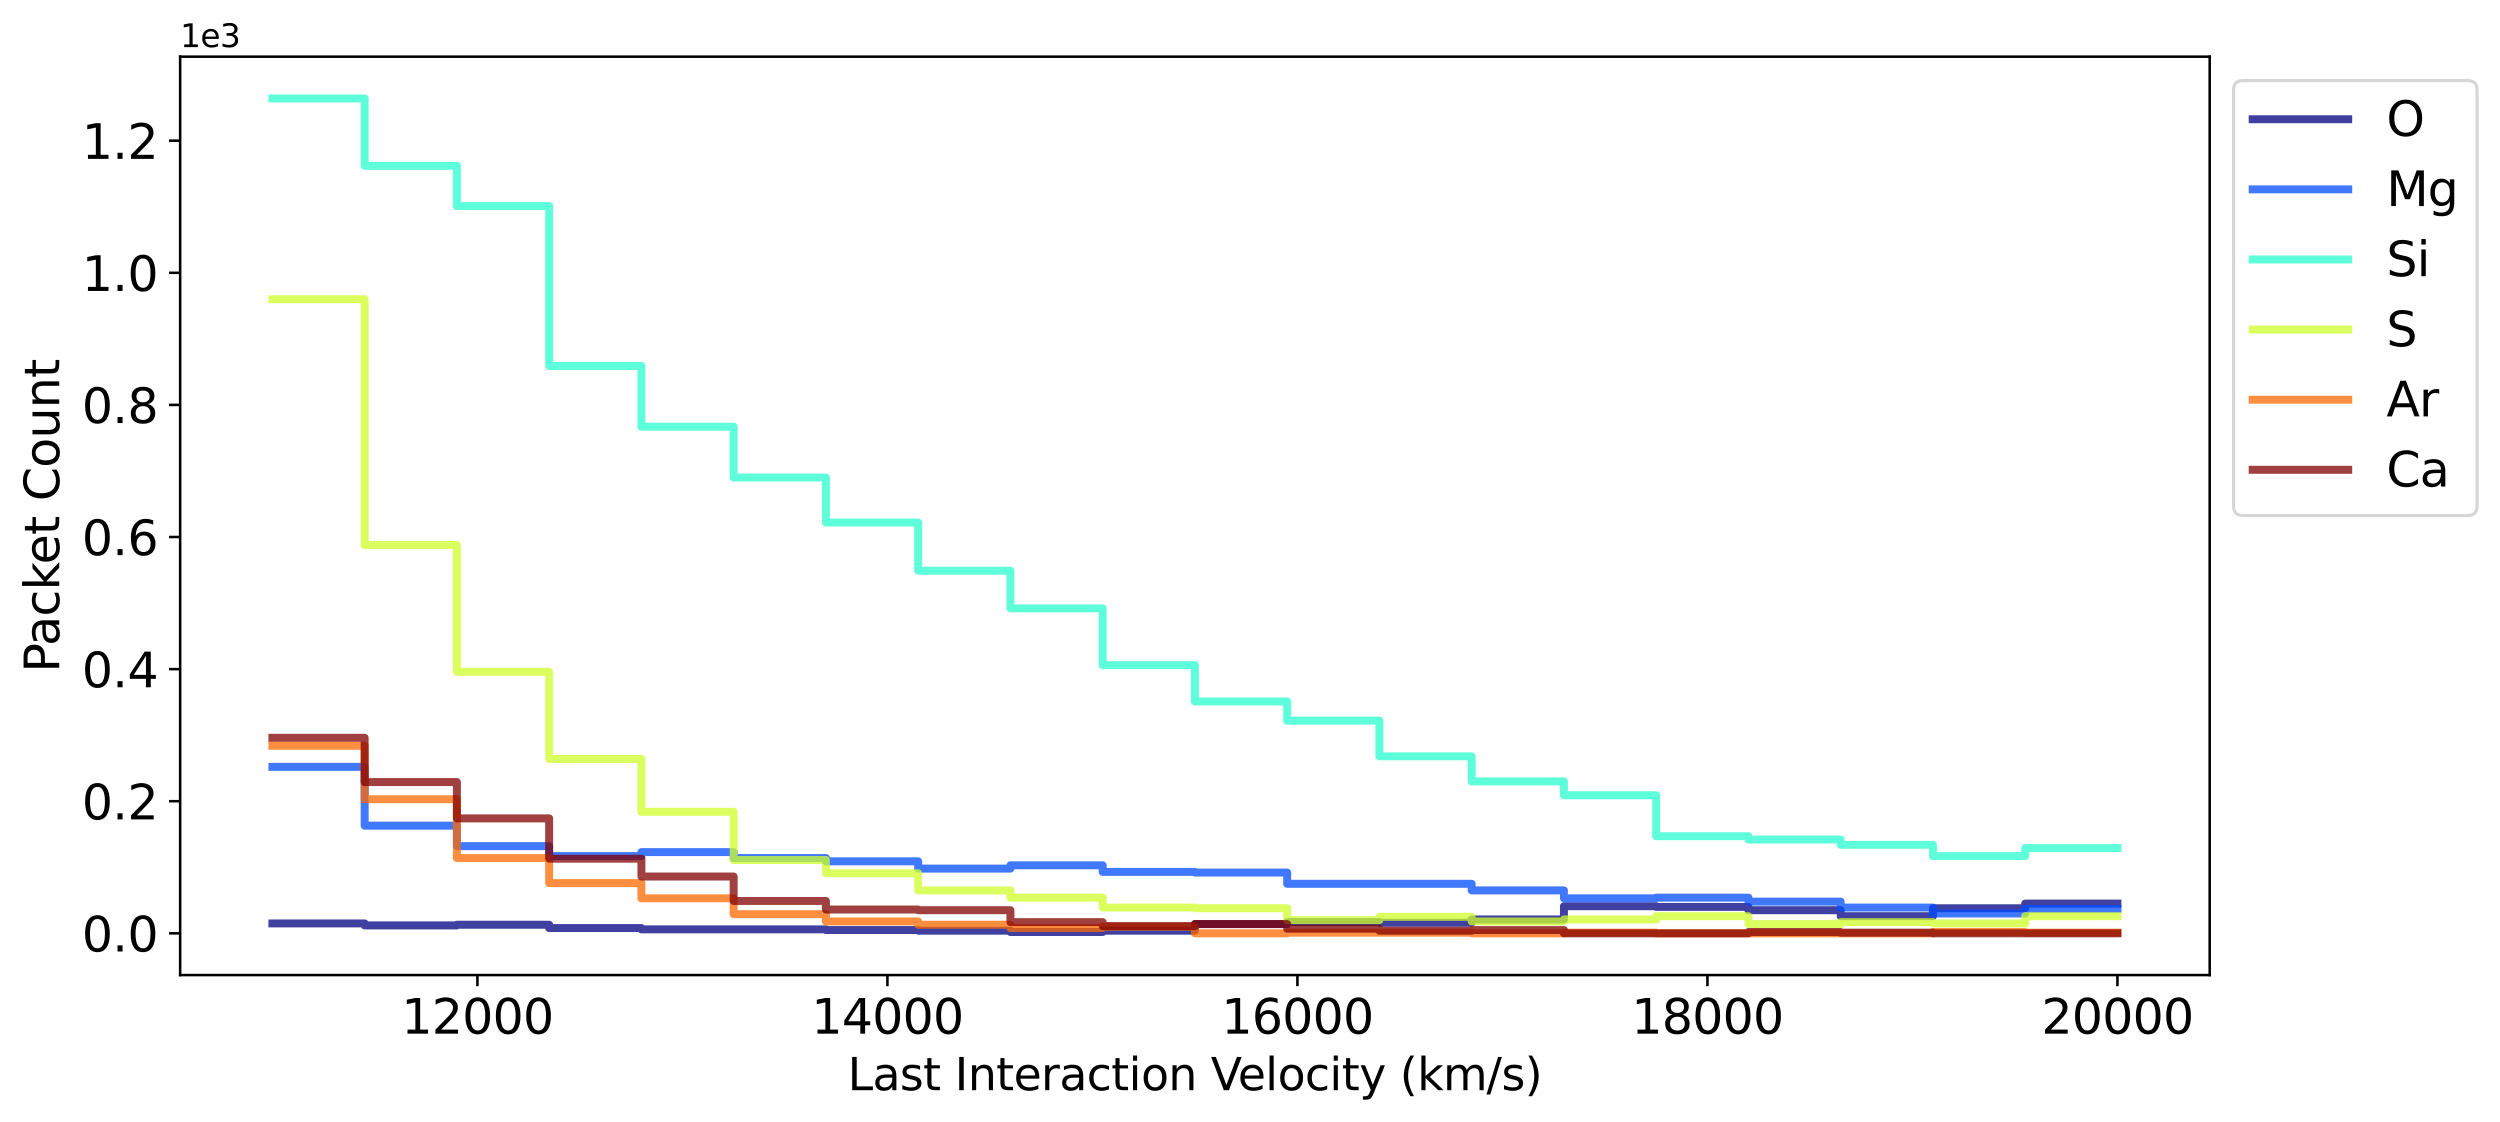 <?xml version="1.0" encoding="utf-8" standalone="no"?>
<!DOCTYPE svg PUBLIC "-//W3C//DTD SVG 1.1//EN"
  "http://www.w3.org/Graphics/SVG/1.1/DTD/svg11.dtd">
<svg xmlns:xlink="http://www.w3.org/1999/xlink" width="785.067pt" height="352.465pt" viewBox="0 0 785.067 352.465" xmlns="http://www.w3.org/2000/svg" version="1.1">
 <defs>
  <style type="text/css">*{stroke-linejoin: round; stroke-linecap: butt}</style>
 </defs>
 <g id="figure_1">
  <g id="patch_1">
   <path d="M -0 352.465 
L 785.067 352.465 
L 785.067 0 
L -0 0 
z
" style="fill: #ffffff"/>
  </g>
  <g id="axes_1">
   <g id="patch_2">
    <path d="M 56.572 306.198 
L 693.902 306.198 
L 693.902 17.798 
L 56.572 17.798 
z
" style="fill: #ffffff"/>
   </g>
   <g id="matplotlib.axis_1">
    <g id="xtick_1">
     <g id="line2d_1">
      <defs>
       <path id="med4331f4ce" d="M 0 0 
L 0 3.5 
" style="stroke: #000000; stroke-width: 0.8"/>
      </defs>
      <g>
       <use xlink:href="#med4331f4ce" x="149.918" y="306.198" style="stroke: #000000; stroke-width: 0.8"/>
      </g>
     </g>
     <g id="text_1">
      <!-- 12000 -->
      <g transform="translate(126.059 324.596) scale(0.15 -0.15)">
       <defs>
        <path id="DejaVuSans-31" d="M 794 531 
L 1825 531 
L 1825 4091 
L 703 3866 
L 703 4441 
L 1819 4666 
L 2450 4666 
L 2450 531 
L 3481 531 
L 3481 0 
L 794 0 
L 794 531 
z
" transform="scale(0.016)"/>
        <path id="DejaVuSans-32" d="M 1228 531 
L 3431 531 
L 3431 0 
L 469 0 
L 469 531 
Q 828 903 1448 1529 
Q 2069 2156 2228 2338 
Q 2531 2678 2651 2914 
Q 2772 3150 2772 3378 
Q 2772 3750 2511 3984 
Q 2250 4219 1831 4219 
Q 1534 4219 1204 4116 
Q 875 4013 500 3803 
L 500 4441 
Q 881 4594 1212 4672 
Q 1544 4750 1819 4750 
Q 2544 4750 2975 4387 
Q 3406 4025 3406 3419 
Q 3406 3131 3298 2873 
Q 3191 2616 2906 2266 
Q 2828 2175 2409 1742 
Q 1991 1309 1228 531 
z
" transform="scale(0.016)"/>
        <path id="DejaVuSans-30" d="M 2034 4250 
Q 1547 4250 1301 3770 
Q 1056 3291 1056 2328 
Q 1056 1369 1301 889 
Q 1547 409 2034 409 
Q 2525 409 2770 889 
Q 3016 1369 3016 2328 
Q 3016 3291 2770 3770 
Q 2525 4250 2034 4250 
z
M 2034 4750 
Q 2819 4750 3233 4129 
Q 3647 3509 3647 2328 
Q 3647 1150 3233 529 
Q 2819 -91 2034 -91 
Q 1250 -91 836 529 
Q 422 1150 422 2328 
Q 422 3509 836 4129 
Q 1250 4750 2034 4750 
z
" transform="scale(0.016)"/>
       </defs>
       <use xlink:href="#DejaVuSans-31"/>
       <use xlink:href="#DejaVuSans-32" transform="translate(63.623 0)"/>
       <use xlink:href="#DejaVuSans-30" transform="translate(127.246 0)"/>
       <use xlink:href="#DejaVuSans-30" transform="translate(190.869 0)"/>
       <use xlink:href="#DejaVuSans-30" transform="translate(254.492 0)"/>
      </g>
     </g>
    </g>
    <g id="xtick_2">
     <g id="line2d_2">
      <g>
       <use xlink:href="#med4331f4ce" x="278.672" y="306.198" style="stroke: #000000; stroke-width: 0.8"/>
      </g>
     </g>
     <g id="text_2">
      <!-- 14000 -->
      <g transform="translate(254.812 324.596) scale(0.15 -0.15)">
       <defs>
        <path id="DejaVuSans-34" d="M 2419 4116 
L 825 1625 
L 2419 1625 
L 2419 4116 
z
M 2253 4666 
L 3047 4666 
L 3047 1625 
L 3713 1625 
L 3713 1100 
L 3047 1100 
L 3047 0 
L 2419 0 
L 2419 1100 
L 313 1100 
L 313 1709 
L 2253 4666 
z
" transform="scale(0.016)"/>
       </defs>
       <use xlink:href="#DejaVuSans-31"/>
       <use xlink:href="#DejaVuSans-34" transform="translate(63.623 0)"/>
       <use xlink:href="#DejaVuSans-30" transform="translate(127.246 0)"/>
       <use xlink:href="#DejaVuSans-30" transform="translate(190.869 0)"/>
       <use xlink:href="#DejaVuSans-30" transform="translate(254.492 0)"/>
      </g>
     </g>
    </g>
    <g id="xtick_3">
     <g id="line2d_3">
      <g>
       <use xlink:href="#med4331f4ce" x="407.425" y="306.198" style="stroke: #000000; stroke-width: 0.8"/>
      </g>
     </g>
     <g id="text_3">
      <!-- 16000 -->
      <g transform="translate(383.566 324.596) scale(0.15 -0.15)">
       <defs>
        <path id="DejaVuSans-36" d="M 2113 2584 
Q 1688 2584 1439 2293 
Q 1191 2003 1191 1497 
Q 1191 994 1439 701 
Q 1688 409 2113 409 
Q 2538 409 2786 701 
Q 3034 994 3034 1497 
Q 3034 2003 2786 2293 
Q 2538 2584 2113 2584 
z
M 3366 4563 
L 3366 3988 
Q 3128 4100 2886 4159 
Q 2644 4219 2406 4219 
Q 1781 4219 1451 3797 
Q 1122 3375 1075 2522 
Q 1259 2794 1537 2939 
Q 1816 3084 2150 3084 
Q 2853 3084 3261 2657 
Q 3669 2231 3669 1497 
Q 3669 778 3244 343 
Q 2819 -91 2113 -91 
Q 1303 -91 875 529 
Q 447 1150 447 2328 
Q 447 3434 972 4092 
Q 1497 4750 2381 4750 
Q 2619 4750 2861 4703 
Q 3103 4656 3366 4563 
z
" transform="scale(0.016)"/>
       </defs>
       <use xlink:href="#DejaVuSans-31"/>
       <use xlink:href="#DejaVuSans-36" transform="translate(63.623 0)"/>
       <use xlink:href="#DejaVuSans-30" transform="translate(127.246 0)"/>
       <use xlink:href="#DejaVuSans-30" transform="translate(190.869 0)"/>
       <use xlink:href="#DejaVuSans-30" transform="translate(254.492 0)"/>
      </g>
     </g>
    </g>
    <g id="xtick_4">
     <g id="line2d_4">
      <g>
       <use xlink:href="#med4331f4ce" x="536.179" y="306.198" style="stroke: #000000; stroke-width: 0.8"/>
      </g>
     </g>
     <g id="text_4">
      <!-- 18000 -->
      <g transform="translate(512.319 324.596) scale(0.15 -0.15)">
       <defs>
        <path id="DejaVuSans-38" d="M 2034 2216 
Q 1584 2216 1326 1975 
Q 1069 1734 1069 1313 
Q 1069 891 1326 650 
Q 1584 409 2034 409 
Q 2484 409 2743 651 
Q 3003 894 3003 1313 
Q 3003 1734 2745 1975 
Q 2488 2216 2034 2216 
z
M 1403 2484 
Q 997 2584 770 2862 
Q 544 3141 544 3541 
Q 544 4100 942 4425 
Q 1341 4750 2034 4750 
Q 2731 4750 3128 4425 
Q 3525 4100 3525 3541 
Q 3525 3141 3298 2862 
Q 3072 2584 2669 2484 
Q 3125 2378 3379 2068 
Q 3634 1759 3634 1313 
Q 3634 634 3220 271 
Q 2806 -91 2034 -91 
Q 1263 -91 848 271 
Q 434 634 434 1313 
Q 434 1759 690 2068 
Q 947 2378 1403 2484 
z
M 1172 3481 
Q 1172 3119 1398 2916 
Q 1625 2713 2034 2713 
Q 2441 2713 2670 2916 
Q 2900 3119 2900 3481 
Q 2900 3844 2670 4047 
Q 2441 4250 2034 4250 
Q 1625 4250 1398 4047 
Q 1172 3844 1172 3481 
z
" transform="scale(0.016)"/>
       </defs>
       <use xlink:href="#DejaVuSans-31"/>
       <use xlink:href="#DejaVuSans-38" transform="translate(63.623 0)"/>
       <use xlink:href="#DejaVuSans-30" transform="translate(127.246 0)"/>
       <use xlink:href="#DejaVuSans-30" transform="translate(190.869 0)"/>
       <use xlink:href="#DejaVuSans-30" transform="translate(254.492 0)"/>
      </g>
     </g>
    </g>
    <g id="xtick_5">
     <g id="line2d_5">
      <g>
       <use xlink:href="#med4331f4ce" x="664.932" y="306.198" style="stroke: #000000; stroke-width: 0.8"/>
      </g>
     </g>
     <g id="text_5">
      <!-- 20000 -->
      <g transform="translate(641.073 324.596) scale(0.15 -0.15)">
       <use xlink:href="#DejaVuSans-32"/>
       <use xlink:href="#DejaVuSans-30" transform="translate(63.623 0)"/>
       <use xlink:href="#DejaVuSans-30" transform="translate(127.246 0)"/>
       <use xlink:href="#DejaVuSans-30" transform="translate(190.869 0)"/>
       <use xlink:href="#DejaVuSans-30" transform="translate(254.492 0)"/>
      </g>
     </g>
    </g>
    <g id="text_6">
     <!-- Last Interaction Velocity (km/s) -->
     <g transform="translate(266.204 342.353) scale(0.14 -0.14)">
      <defs>
       <path id="DejaVuSans-4c" d="M 628 4666 
L 1259 4666 
L 1259 531 
L 3531 531 
L 3531 0 
L 628 0 
L 628 4666 
z
" transform="scale(0.016)"/>
       <path id="DejaVuSans-61" d="M 2194 1759 
Q 1497 1759 1228 1600 
Q 959 1441 959 1056 
Q 959 750 1161 570 
Q 1363 391 1709 391 
Q 2188 391 2477 730 
Q 2766 1069 2766 1631 
L 2766 1759 
L 2194 1759 
z
M 3341 1997 
L 3341 0 
L 2766 0 
L 2766 531 
Q 2569 213 2275 61 
Q 1981 -91 1556 -91 
Q 1019 -91 701 211 
Q 384 513 384 1019 
Q 384 1609 779 1909 
Q 1175 2209 1959 2209 
L 2766 2209 
L 2766 2266 
Q 2766 2663 2505 2880 
Q 2244 3097 1772 3097 
Q 1472 3097 1187 3025 
Q 903 2953 641 2809 
L 641 3341 
Q 956 3463 1253 3523 
Q 1550 3584 1831 3584 
Q 2591 3584 2966 3190 
Q 3341 2797 3341 1997 
z
" transform="scale(0.016)"/>
       <path id="DejaVuSans-73" d="M 2834 3397 
L 2834 2853 
Q 2591 2978 2328 3040 
Q 2066 3103 1784 3103 
Q 1356 3103 1142 2972 
Q 928 2841 928 2578 
Q 928 2378 1081 2264 
Q 1234 2150 1697 2047 
L 1894 2003 
Q 2506 1872 2764 1633 
Q 3022 1394 3022 966 
Q 3022 478 2636 193 
Q 2250 -91 1575 -91 
Q 1294 -91 989 -36 
Q 684 19 347 128 
L 347 722 
Q 666 556 975 473 
Q 1284 391 1588 391 
Q 1994 391 2212 530 
Q 2431 669 2431 922 
Q 2431 1156 2273 1281 
Q 2116 1406 1581 1522 
L 1381 1569 
Q 847 1681 609 1914 
Q 372 2147 372 2553 
Q 372 3047 722 3315 
Q 1072 3584 1716 3584 
Q 2034 3584 2315 3537 
Q 2597 3491 2834 3397 
z
" transform="scale(0.016)"/>
       <path id="DejaVuSans-74" d="M 1172 4494 
L 1172 3500 
L 2356 3500 
L 2356 3053 
L 1172 3053 
L 1172 1153 
Q 1172 725 1289 603 
Q 1406 481 1766 481 
L 2356 481 
L 2356 0 
L 1766 0 
Q 1100 0 847 248 
Q 594 497 594 1153 
L 594 3053 
L 172 3053 
L 172 3500 
L 594 3500 
L 594 4494 
L 1172 4494 
z
" transform="scale(0.016)"/>
       <path id="DejaVuSans-20" transform="scale(0.016)"/>
       <path id="DejaVuSans-49" d="M 628 4666 
L 1259 4666 
L 1259 0 
L 628 0 
L 628 4666 
z
" transform="scale(0.016)"/>
       <path id="DejaVuSans-6e" d="M 3513 2113 
L 3513 0 
L 2938 0 
L 2938 2094 
Q 2938 2591 2744 2837 
Q 2550 3084 2163 3084 
Q 1697 3084 1428 2787 
Q 1159 2491 1159 1978 
L 1159 0 
L 581 0 
L 581 3500 
L 1159 3500 
L 1159 2956 
Q 1366 3272 1645 3428 
Q 1925 3584 2291 3584 
Q 2894 3584 3203 3211 
Q 3513 2838 3513 2113 
z
" transform="scale(0.016)"/>
       <path id="DejaVuSans-65" d="M 3597 1894 
L 3597 1613 
L 953 1613 
Q 991 1019 1311 708 
Q 1631 397 2203 397 
Q 2534 397 2845 478 
Q 3156 559 3463 722 
L 3463 178 
Q 3153 47 2828 -22 
Q 2503 -91 2169 -91 
Q 1331 -91 842 396 
Q 353 884 353 1716 
Q 353 2575 817 3079 
Q 1281 3584 2069 3584 
Q 2775 3584 3186 3129 
Q 3597 2675 3597 1894 
z
M 3022 2063 
Q 3016 2534 2758 2815 
Q 2500 3097 2075 3097 
Q 1594 3097 1305 2825 
Q 1016 2553 972 2059 
L 3022 2063 
z
" transform="scale(0.016)"/>
       <path id="DejaVuSans-72" d="M 2631 2963 
Q 2534 3019 2420 3045 
Q 2306 3072 2169 3072 
Q 1681 3072 1420 2755 
Q 1159 2438 1159 1844 
L 1159 0 
L 581 0 
L 581 3500 
L 1159 3500 
L 1159 2956 
Q 1341 3275 1631 3429 
Q 1922 3584 2338 3584 
Q 2397 3584 2469 3576 
Q 2541 3569 2628 3553 
L 2631 2963 
z
" transform="scale(0.016)"/>
       <path id="DejaVuSans-63" d="M 3122 3366 
L 3122 2828 
Q 2878 2963 2633 3030 
Q 2388 3097 2138 3097 
Q 1578 3097 1268 2742 
Q 959 2388 959 1747 
Q 959 1106 1268 751 
Q 1578 397 2138 397 
Q 2388 397 2633 464 
Q 2878 531 3122 666 
L 3122 134 
Q 2881 22 2623 -34 
Q 2366 -91 2075 -91 
Q 1284 -91 818 406 
Q 353 903 353 1747 
Q 353 2603 823 3093 
Q 1294 3584 2113 3584 
Q 2378 3584 2631 3529 
Q 2884 3475 3122 3366 
z
" transform="scale(0.016)"/>
       <path id="DejaVuSans-69" d="M 603 3500 
L 1178 3500 
L 1178 0 
L 603 0 
L 603 3500 
z
M 603 4863 
L 1178 4863 
L 1178 4134 
L 603 4134 
L 603 4863 
z
" transform="scale(0.016)"/>
       <path id="DejaVuSans-6f" d="M 1959 3097 
Q 1497 3097 1228 2736 
Q 959 2375 959 1747 
Q 959 1119 1226 758 
Q 1494 397 1959 397 
Q 2419 397 2687 759 
Q 2956 1122 2956 1747 
Q 2956 2369 2687 2733 
Q 2419 3097 1959 3097 
z
M 1959 3584 
Q 2709 3584 3137 3096 
Q 3566 2609 3566 1747 
Q 3566 888 3137 398 
Q 2709 -91 1959 -91 
Q 1206 -91 779 398 
Q 353 888 353 1747 
Q 353 2609 779 3096 
Q 1206 3584 1959 3584 
z
" transform="scale(0.016)"/>
       <path id="DejaVuSans-56" d="M 1831 0 
L 50 4666 
L 709 4666 
L 2188 738 
L 3669 4666 
L 4325 4666 
L 2547 0 
L 1831 0 
z
" transform="scale(0.016)"/>
       <path id="DejaVuSans-6c" d="M 603 4863 
L 1178 4863 
L 1178 0 
L 603 0 
L 603 4863 
z
" transform="scale(0.016)"/>
       <path id="DejaVuSans-79" d="M 2059 -325 
Q 1816 -950 1584 -1140 
Q 1353 -1331 966 -1331 
L 506 -1331 
L 506 -850 
L 844 -850 
Q 1081 -850 1212 -737 
Q 1344 -625 1503 -206 
L 1606 56 
L 191 3500 
L 800 3500 
L 1894 763 
L 2988 3500 
L 3597 3500 
L 2059 -325 
z
" transform="scale(0.016)"/>
       <path id="DejaVuSans-28" d="M 1984 4856 
Q 1566 4138 1362 3434 
Q 1159 2731 1159 2009 
Q 1159 1288 1364 580 
Q 1569 -128 1984 -844 
L 1484 -844 
Q 1016 -109 783 600 
Q 550 1309 550 2009 
Q 550 2706 781 3412 
Q 1013 4119 1484 4856 
L 1984 4856 
z
" transform="scale(0.016)"/>
       <path id="DejaVuSans-6b" d="M 581 4863 
L 1159 4863 
L 1159 1991 
L 2875 3500 
L 3609 3500 
L 1753 1863 
L 3688 0 
L 2938 0 
L 1159 1709 
L 1159 0 
L 581 0 
L 581 4863 
z
" transform="scale(0.016)"/>
       <path id="DejaVuSans-6d" d="M 3328 2828 
Q 3544 3216 3844 3400 
Q 4144 3584 4550 3584 
Q 5097 3584 5394 3201 
Q 5691 2819 5691 2113 
L 5691 0 
L 5113 0 
L 5113 2094 
Q 5113 2597 4934 2840 
Q 4756 3084 4391 3084 
Q 3944 3084 3684 2787 
Q 3425 2491 3425 1978 
L 3425 0 
L 2847 0 
L 2847 2094 
Q 2847 2600 2669 2842 
Q 2491 3084 2119 3084 
Q 1678 3084 1418 2786 
Q 1159 2488 1159 1978 
L 1159 0 
L 581 0 
L 581 3500 
L 1159 3500 
L 1159 2956 
Q 1356 3278 1631 3431 
Q 1906 3584 2284 3584 
Q 2666 3584 2933 3390 
Q 3200 3197 3328 2828 
z
" transform="scale(0.016)"/>
       <path id="DejaVuSans-2f" d="M 1625 4666 
L 2156 4666 
L 531 -594 
L 0 -594 
L 1625 4666 
z
" transform="scale(0.016)"/>
       <path id="DejaVuSans-29" d="M 513 4856 
L 1013 4856 
Q 1481 4119 1714 3412 
Q 1947 2706 1947 2009 
Q 1947 1309 1714 600 
Q 1481 -109 1013 -844 
L 513 -844 
Q 928 -128 1133 580 
Q 1338 1288 1338 2009 
Q 1338 2731 1133 3434 
Q 928 4138 513 4856 
z
" transform="scale(0.016)"/>
      </defs>
      <use xlink:href="#DejaVuSans-4c"/>
      <use xlink:href="#DejaVuSans-61" transform="translate(55.713 0)"/>
      <use xlink:href="#DejaVuSans-73" transform="translate(116.992 0)"/>
      <use xlink:href="#DejaVuSans-74" transform="translate(169.092 0)"/>
      <use xlink:href="#DejaVuSans-20" transform="translate(208.301 0)"/>
      <use xlink:href="#DejaVuSans-49" transform="translate(240.088 0)"/>
      <use xlink:href="#DejaVuSans-6e" transform="translate(269.58 0)"/>
      <use xlink:href="#DejaVuSans-74" transform="translate(332.959 0)"/>
      <use xlink:href="#DejaVuSans-65" transform="translate(372.168 0)"/>
      <use xlink:href="#DejaVuSans-72" transform="translate(433.691 0)"/>
      <use xlink:href="#DejaVuSans-61" transform="translate(474.805 0)"/>
      <use xlink:href="#DejaVuSans-63" transform="translate(536.084 0)"/>
      <use xlink:href="#DejaVuSans-74" transform="translate(591.064 0)"/>
      <use xlink:href="#DejaVuSans-69" transform="translate(630.273 0)"/>
      <use xlink:href="#DejaVuSans-6f" transform="translate(658.057 0)"/>
      <use xlink:href="#DejaVuSans-6e" transform="translate(719.238 0)"/>
      <use xlink:href="#DejaVuSans-20" transform="translate(782.617 0)"/>
      <use xlink:href="#DejaVuSans-56" transform="translate(814.404 0)"/>
      <use xlink:href="#DejaVuSans-65" transform="translate(875.062 0)"/>
      <use xlink:href="#DejaVuSans-6c" transform="translate(936.586 0)"/>
      <use xlink:href="#DejaVuSans-6f" transform="translate(964.369 0)"/>
      <use xlink:href="#DejaVuSans-63" transform="translate(1025.551 0)"/>
      <use xlink:href="#DejaVuSans-69" transform="translate(1080.531 0)"/>
      <use xlink:href="#DejaVuSans-74" transform="translate(1108.314 0)"/>
      <use xlink:href="#DejaVuSans-79" transform="translate(1147.523 0)"/>
      <use xlink:href="#DejaVuSans-20" transform="translate(1206.703 0)"/>
      <use xlink:href="#DejaVuSans-28" transform="translate(1238.49 0)"/>
      <use xlink:href="#DejaVuSans-6b" transform="translate(1277.504 0)"/>
      <use xlink:href="#DejaVuSans-6d" transform="translate(1335.414 0)"/>
      <use xlink:href="#DejaVuSans-2f" transform="translate(1432.826 0)"/>
      <use xlink:href="#DejaVuSans-73" transform="translate(1466.518 0)"/>
      <use xlink:href="#DejaVuSans-29" transform="translate(1518.617 0)"/>
     </g>
    </g>
   </g>
   <g id="matplotlib.axis_2">
    <g id="ytick_1">
     <g id="line2d_6">
      <defs>
       <path id="m435ef0e17b" d="M 0 0 
L -3.5 0 
" style="stroke: #000000; stroke-width: 0.8"/>
      </defs>
      <g>
       <use xlink:href="#m435ef0e17b" x="56.572" y="293.089" style="stroke: #000000; stroke-width: 0.8"/>
      </g>
     </g>
     <g id="text_7">
      <!-- 0.0 -->
      <g transform="translate(25.717 298.788) scale(0.15 -0.15)">
       <defs>
        <path id="DejaVuSans-2e" d="M 684 794 
L 1344 794 
L 1344 0 
L 684 0 
L 684 794 
z
" transform="scale(0.016)"/>
       </defs>
       <use xlink:href="#DejaVuSans-30"/>
       <use xlink:href="#DejaVuSans-2e" transform="translate(63.623 0)"/>
       <use xlink:href="#DejaVuSans-30" transform="translate(95.41 0)"/>
      </g>
     </g>
    </g>
    <g id="ytick_2">
     <g id="line2d_7">
      <g>
       <use xlink:href="#m435ef0e17b" x="56.572" y="251.605" style="stroke: #000000; stroke-width: 0.8"/>
      </g>
     </g>
     <g id="text_8">
      <!-- 0.2 -->
      <g transform="translate(25.717 257.304) scale(0.15 -0.15)">
       <use xlink:href="#DejaVuSans-30"/>
       <use xlink:href="#DejaVuSans-2e" transform="translate(63.623 0)"/>
       <use xlink:href="#DejaVuSans-32" transform="translate(95.41 0)"/>
      </g>
     </g>
    </g>
    <g id="ytick_3">
     <g id="line2d_8">
      <g>
       <use xlink:href="#m435ef0e17b" x="56.572" y="210.12" style="stroke: #000000; stroke-width: 0.8"/>
      </g>
     </g>
     <g id="text_9">
      <!-- 0.4 -->
      <g transform="translate(25.717 215.819) scale(0.15 -0.15)">
       <use xlink:href="#DejaVuSans-30"/>
       <use xlink:href="#DejaVuSans-2e" transform="translate(63.623 0)"/>
       <use xlink:href="#DejaVuSans-34" transform="translate(95.41 0)"/>
      </g>
     </g>
    </g>
    <g id="ytick_4">
     <g id="line2d_9">
      <g>
       <use xlink:href="#m435ef0e17b" x="56.572" y="168.636" style="stroke: #000000; stroke-width: 0.8"/>
      </g>
     </g>
     <g id="text_10">
      <!-- 0.6 -->
      <g transform="translate(25.717 174.335) scale(0.15 -0.15)">
       <use xlink:href="#DejaVuSans-30"/>
       <use xlink:href="#DejaVuSans-2e" transform="translate(63.623 0)"/>
       <use xlink:href="#DejaVuSans-36" transform="translate(95.41 0)"/>
      </g>
     </g>
    </g>
    <g id="ytick_5">
     <g id="line2d_10">
      <g>
       <use xlink:href="#m435ef0e17b" x="56.572" y="127.151" style="stroke: #000000; stroke-width: 0.8"/>
      </g>
     </g>
     <g id="text_11">
      <!-- 0.8 -->
      <g transform="translate(25.717 132.85) scale(0.15 -0.15)">
       <use xlink:href="#DejaVuSans-30"/>
       <use xlink:href="#DejaVuSans-2e" transform="translate(63.623 0)"/>
       <use xlink:href="#DejaVuSans-38" transform="translate(95.41 0)"/>
      </g>
     </g>
    </g>
    <g id="ytick_6">
     <g id="line2d_11">
      <g>
       <use xlink:href="#m435ef0e17b" x="56.572" y="85.667" style="stroke: #000000; stroke-width: 0.8"/>
      </g>
     </g>
     <g id="text_12">
      <!-- 1.0 -->
      <g transform="translate(25.717 91.366) scale(0.15 -0.15)">
       <use xlink:href="#DejaVuSans-31"/>
       <use xlink:href="#DejaVuSans-2e" transform="translate(63.623 0)"/>
       <use xlink:href="#DejaVuSans-30" transform="translate(95.41 0)"/>
      </g>
     </g>
    </g>
    <g id="ytick_7">
     <g id="line2d_12">
      <g>
       <use xlink:href="#m435ef0e17b" x="56.572" y="44.183" style="stroke: #000000; stroke-width: 0.8"/>
      </g>
     </g>
     <g id="text_13">
      <!-- 1.2 -->
      <g transform="translate(25.717 49.881) scale(0.15 -0.15)">
       <use xlink:href="#DejaVuSans-31"/>
       <use xlink:href="#DejaVuSans-2e" transform="translate(63.623 0)"/>
       <use xlink:href="#DejaVuSans-32" transform="translate(95.41 0)"/>
      </g>
     </g>
    </g>
    <g id="text_14">
     <!-- Packet Count -->
     <g transform="translate(18.598 211.186) rotate(-90) scale(0.15 -0.15)">
      <defs>
       <path id="DejaVuSans-50" d="M 1259 4147 
L 1259 2394 
L 2053 2394 
Q 2494 2394 2734 2622 
Q 2975 2850 2975 3272 
Q 2975 3691 2734 3919 
Q 2494 4147 2053 4147 
L 1259 4147 
z
M 628 4666 
L 2053 4666 
Q 2838 4666 3239 4311 
Q 3641 3956 3641 3272 
Q 3641 2581 3239 2228 
Q 2838 1875 2053 1875 
L 1259 1875 
L 1259 0 
L 628 0 
L 628 4666 
z
" transform="scale(0.016)"/>
       <path id="DejaVuSans-43" d="M 4122 4306 
L 4122 3641 
Q 3803 3938 3442 4084 
Q 3081 4231 2675 4231 
Q 1875 4231 1450 3742 
Q 1025 3253 1025 2328 
Q 1025 1406 1450 917 
Q 1875 428 2675 428 
Q 3081 428 3442 575 
Q 3803 722 4122 1019 
L 4122 359 
Q 3791 134 3420 21 
Q 3050 -91 2638 -91 
Q 1578 -91 968 557 
Q 359 1206 359 2328 
Q 359 3453 968 4101 
Q 1578 4750 2638 4750 
Q 3056 4750 3426 4639 
Q 3797 4528 4122 4306 
z
" transform="scale(0.016)"/>
       <path id="DejaVuSans-75" d="M 544 1381 
L 544 3500 
L 1119 3500 
L 1119 1403 
Q 1119 906 1312 657 
Q 1506 409 1894 409 
Q 2359 409 2629 706 
Q 2900 1003 2900 1516 
L 2900 3500 
L 3475 3500 
L 3475 0 
L 2900 0 
L 2900 538 
Q 2691 219 2414 64 
Q 2138 -91 1772 -91 
Q 1169 -91 856 284 
Q 544 659 544 1381 
z
M 1991 3584 
L 1991 3584 
z
" transform="scale(0.016)"/>
      </defs>
      <use xlink:href="#DejaVuSans-50"/>
      <use xlink:href="#DejaVuSans-61" transform="translate(55.803 0)"/>
      <use xlink:href="#DejaVuSans-63" transform="translate(117.082 0)"/>
      <use xlink:href="#DejaVuSans-6b" transform="translate(172.062 0)"/>
      <use xlink:href="#DejaVuSans-65" transform="translate(226.348 0)"/>
      <use xlink:href="#DejaVuSans-74" transform="translate(287.871 0)"/>
      <use xlink:href="#DejaVuSans-20" transform="translate(327.08 0)"/>
      <use xlink:href="#DejaVuSans-43" transform="translate(358.867 0)"/>
      <use xlink:href="#DejaVuSans-6f" transform="translate(428.691 0)"/>
      <use xlink:href="#DejaVuSans-75" transform="translate(489.873 0)"/>
      <use xlink:href="#DejaVuSans-6e" transform="translate(553.252 0)"/>
      <use xlink:href="#DejaVuSans-74" transform="translate(616.631 0)"/>
     </g>
    </g>
    <g id="text_15">
     <!-- 1e3 -->
     <g transform="translate(56.572 14.798) scale(0.1 -0.1)">
      <defs>
       <path id="DejaVuSans-33" d="M 2597 2516 
Q 3050 2419 3304 2112 
Q 3559 1806 3559 1356 
Q 3559 666 3084 287 
Q 2609 -91 1734 -91 
Q 1441 -91 1130 -33 
Q 819 25 488 141 
L 488 750 
Q 750 597 1062 519 
Q 1375 441 1716 441 
Q 2309 441 2620 675 
Q 2931 909 2931 1356 
Q 2931 1769 2642 2001 
Q 2353 2234 1838 2234 
L 1294 2234 
L 1294 2753 
L 1863 2753 
Q 2328 2753 2575 2939 
Q 2822 3125 2822 3475 
Q 2822 3834 2567 4026 
Q 2313 4219 1838 4219 
Q 1578 4219 1281 4162 
Q 984 4106 628 3988 
L 628 4550 
Q 988 4650 1302 4700 
Q 1616 4750 1894 4750 
Q 2613 4750 3031 4423 
Q 3450 4097 3450 3541 
Q 3450 3153 3228 2886 
Q 3006 2619 2597 2516 
z
" transform="scale(0.016)"/>
      </defs>
      <use xlink:href="#DejaVuSans-31"/>
      <use xlink:href="#DejaVuSans-65" transform="translate(63.623 0)"/>
      <use xlink:href="#DejaVuSans-33" transform="translate(125.146 0)"/>
     </g>
    </g>
   </g>
   <g id="line2d_13">
    <path d="M 85.541 289.978 
L 114.511 289.978 
L 114.511 289.978 
L 114.511 289.978 
L 114.511 290.6 
L 143.481 290.6 
L 143.481 290.6 
L 143.481 290.6 
L 143.481 290.393 
L 172.45 290.393 
L 172.45 290.393 
L 172.45 290.393 
L 172.45 291.43 
L 201.42 291.43 
L 201.42 291.43 
L 201.42 291.43 
L 201.42 291.845 
L 230.389 291.845 
L 230.389 291.845 
L 230.389 291.845 
L 230.389 291.845 
L 259.359 291.845 
L 259.359 291.845 
L 259.359 291.845 
L 259.359 292.052 
L 288.328 292.052 
L 288.328 292.052 
L 288.328 292.052 
L 288.328 292.26 
L 317.298 292.26 
L 317.298 292.26 
L 317.298 292.26 
L 317.298 292.675 
L 346.267 292.675 
L 346.267 292.675 
L 346.267 292.675 
L 346.267 292.26 
L 375.237 292.26 
L 375.237 292.26 
L 375.237 292.26 
L 375.237 290.185 
L 404.206 290.185 
L 404.206 290.185 
L 404.206 290.185 
L 404.206 289.563 
L 433.176 289.563 
L 433.176 289.563 
L 433.176 289.563 
L 433.176 289.771 
L 462.146 289.771 
L 462.146 289.771 
L 462.146 289.771 
L 462.146 288.733 
L 491.115 288.733 
L 491.115 288.733 
L 491.115 288.733 
L 491.115 284.585 
L 520.085 284.585 
L 520.085 284.585 
L 520.085 284.585 
L 520.085 284.792 
L 549.054 284.792 
L 549.054 284.792 
L 549.054 284.792 
L 549.054 285.83 
L 578.024 285.83 
L 578.024 285.83 
L 578.024 285.83 
L 578.024 287.696 
L 606.993 287.696 
L 606.993 287.696 
L 606.993 287.696 
L 606.993 285.207 
L 635.963 285.207 
L 635.963 285.207 
L 635.963 285.207 
L 635.963 283.755 
L 664.932 283.755 
L 664.932 283.755 
" clip-path="url(#p5b0573727a)" style="fill: none; stroke: #000080; stroke-opacity: 0.75; stroke-width: 2.5; stroke-linecap: square"/>
   </g>
   <g id="line2d_14">
    <path d="M 85.541 240.819 
L 114.511 240.819 
L 114.511 240.819 
L 114.511 240.819 
L 114.511 259.28 
L 143.481 259.28 
L 143.481 259.28 
L 143.481 259.28 
L 143.481 265.71 
L 172.45 265.71 
L 172.45 265.71 
L 172.45 265.71 
L 172.45 268.821 
L 201.42 268.821 
L 201.42 268.821 
L 201.42 268.821 
L 201.42 267.576 
L 230.389 267.576 
L 230.389 267.576 
L 230.389 267.576 
L 230.389 269.443 
L 259.359 269.443 
L 259.359 269.443 
L 259.359 269.443 
L 259.359 270.48 
L 288.328 270.48 
L 288.328 270.48 
L 288.328 270.48 
L 288.328 272.762 
L 317.298 272.762 
L 317.298 272.762 
L 317.298 272.762 
L 317.298 271.725 
L 346.267 271.725 
L 346.267 271.725 
L 346.267 271.725 
L 346.267 273.799 
L 375.237 273.799 
L 375.237 273.799 
L 375.237 273.799 
L 375.237 274.006 
L 404.206 274.006 
L 404.206 274.006 
L 404.206 274.006 
L 404.206 277.533 
L 433.176 277.533 
L 433.176 277.533 
L 433.176 277.533 
L 433.176 277.533 
L 462.146 277.533 
L 462.146 277.533 
L 462.146 277.533 
L 462.146 279.607 
L 491.115 279.607 
L 491.115 279.607 
L 491.115 279.607 
L 491.115 282.096 
L 520.085 282.096 
L 520.085 282.096 
L 520.085 282.096 
L 520.085 281.889 
L 549.054 281.889 
L 549.054 281.889 
L 549.054 281.889 
L 549.054 283.133 
L 578.024 283.133 
L 578.024 283.133 
L 578.024 283.133 
L 578.024 285 
L 606.993 285 
L 606.993 285 
L 606.993 285 
L 606.993 286.867 
L 635.963 286.867 
L 635.963 286.867 
L 635.963 286.867 
L 635.963 285.415 
L 664.932 285.415 
L 664.932 285.415 
" clip-path="url(#p5b0573727a)" style="fill: none; stroke: #004cff; stroke-opacity: 0.75; stroke-width: 2.5; stroke-linecap: square"/>
   </g>
   <g id="line2d_15">
    <path d="M 85.541 30.908 
L 114.511 30.908 
L 114.511 30.908 
L 114.511 30.908 
L 114.511 52.065 
L 143.481 52.065 
L 143.481 52.065 
L 143.481 52.065 
L 143.481 64.717 
L 172.45 64.717 
L 172.45 64.717 
L 172.45 64.717 
L 172.45 114.914 
L 201.42 114.914 
L 201.42 114.914 
L 201.42 114.914 
L 201.42 133.996 
L 230.389 133.996 
L 230.389 133.996 
L 230.389 133.996 
L 230.389 149.968 
L 259.359 149.968 
L 259.359 149.968 
L 259.359 149.968 
L 259.359 164.073 
L 288.328 164.073 
L 288.328 164.073 
L 288.328 164.073 
L 288.328 179.214 
L 317.298 179.214 
L 317.298 179.214 
L 317.298 179.214 
L 317.298 191.038 
L 346.267 191.038 
L 346.267 191.038 
L 346.267 191.038 
L 346.267 208.876 
L 375.237 208.876 
L 375.237 208.876 
L 375.237 208.876 
L 375.237 220.284 
L 404.206 220.284 
L 404.206 220.284 
L 404.206 220.284 
L 404.206 226.299 
L 433.176 226.299 
L 433.176 226.299 
L 433.176 226.299 
L 433.176 237.5 
L 462.146 237.5 
L 462.146 237.5 
L 462.146 237.5 
L 462.146 245.382 
L 491.115 245.382 
L 491.115 245.382 
L 491.115 245.382 
L 491.115 249.738 
L 520.085 249.738 
L 520.085 249.738 
L 520.085 249.738 
L 520.085 262.598 
L 549.054 262.598 
L 549.054 262.598 
L 549.054 262.598 
L 549.054 263.635 
L 578.024 263.635 
L 578.024 263.635 
L 578.024 263.635 
L 578.024 265.295 
L 606.993 265.295 
L 606.993 265.295 
L 606.993 265.295 
L 606.993 268.821 
L 635.963 268.821 
L 635.963 268.821 
L 635.963 268.821 
L 635.963 266.332 
L 664.932 266.332 
L 664.932 266.332 
" clip-path="url(#p5b0573727a)" style="fill: none; stroke: #29ffce; stroke-opacity: 0.75; stroke-width: 2.5; stroke-linecap: square"/>
   </g>
   <g id="line2d_16">
    <path d="M 85.541 93.964 
L 114.511 93.964 
L 114.511 93.964 
L 114.511 93.964 
L 114.511 171.125 
L 143.481 171.125 
L 143.481 171.125 
L 143.481 171.125 
L 143.481 210.95 
L 172.45 210.95 
L 172.45 210.95 
L 172.45 210.95 
L 172.45 238.33 
L 201.42 238.33 
L 201.42 238.33 
L 201.42 238.33 
L 201.42 254.924 
L 230.389 254.924 
L 230.389 254.924 
L 230.389 254.924 
L 230.389 270.065 
L 259.359 270.065 
L 259.359 270.065 
L 259.359 270.065 
L 259.359 274.214 
L 288.328 274.214 
L 288.328 274.214 
L 288.328 274.214 
L 288.328 279.607 
L 317.298 279.607 
L 317.298 279.607 
L 317.298 279.607 
L 317.298 281.889 
L 346.267 281.889 
L 346.267 281.889 
L 346.267 281.889 
L 346.267 285 
L 375.237 285 
L 375.237 285 
L 375.237 285 
L 375.237 285.207 
L 404.206 285.207 
L 404.206 285.207 
L 404.206 285.207 
L 404.206 288.941 
L 433.176 288.941 
L 433.176 288.941 
L 433.176 288.941 
L 433.176 287.904 
L 462.146 287.904 
L 462.146 287.904 
L 462.146 287.904 
L 462.146 289.356 
L 491.115 289.356 
L 491.115 289.356 
L 491.115 289.356 
L 491.115 288.733 
L 520.085 288.733 
L 520.085 288.733 
L 520.085 288.733 
L 520.085 287.696 
L 549.054 287.696 
L 549.054 287.696 
L 549.054 287.696 
L 549.054 290.185 
L 578.024 290.185 
L 578.024 290.185 
L 578.024 290.185 
L 578.024 289.563 
L 606.993 289.563 
L 606.993 289.563 
L 606.993 289.563 
L 606.993 289.978 
L 635.963 289.978 
L 635.963 289.978 
L 635.963 289.978 
L 635.963 287.696 
L 664.932 287.696 
L 664.932 287.696 
" clip-path="url(#p5b0573727a)" style="fill: none; stroke: #ceff29; stroke-opacity: 0.75; stroke-width: 2.5; stroke-linecap: square"/>
   </g>
   <g id="line2d_17">
    <path d="M 85.541 234.181 
L 114.511 234.181 
L 114.511 234.181 
L 114.511 234.181 
L 114.511 250.983 
L 143.481 250.983 
L 143.481 250.983 
L 143.481 250.983 
L 143.481 269.443 
L 172.45 269.443 
L 172.45 269.443 
L 172.45 269.443 
L 172.45 277.325 
L 201.42 277.325 
L 201.42 277.325 
L 201.42 277.325 
L 201.42 282.096 
L 230.389 282.096 
L 230.389 282.096 
L 230.389 282.096 
L 230.389 287.074 
L 259.359 287.074 
L 259.359 287.074 
L 259.359 287.074 
L 259.359 289.356 
L 288.328 289.356 
L 288.328 289.356 
L 288.328 289.356 
L 288.328 290.393 
L 317.298 290.393 
L 317.298 290.393 
L 317.298 290.393 
L 317.298 291.43 
L 346.267 291.43 
L 346.267 291.43 
L 346.267 291.43 
L 346.267 291.015 
L 375.237 291.015 
L 375.237 291.015 
L 375.237 291.015 
L 375.237 293.089 
L 404.206 293.089 
L 404.206 293.089 
L 404.206 293.089 
L 404.206 292.882 
L 433.176 292.882 
L 433.176 292.882 
L 433.176 292.882 
L 433.176 292.882 
L 462.146 292.882 
L 462.146 292.882 
L 462.146 292.882 
L 462.146 293.089 
L 491.115 293.089 
L 491.115 293.089 
L 491.115 293.089 
L 491.115 292.882 
L 520.085 292.882 
L 520.085 292.882 
L 520.085 292.882 
L 520.085 293.089 
L 549.054 293.089 
L 549.054 293.089 
L 549.054 293.089 
L 549.054 293.089 
L 578.024 293.089 
L 578.024 293.089 
L 578.024 293.089 
L 578.024 293.089 
L 606.993 293.089 
L 606.993 293.089 
L 606.993 293.089 
L 606.993 292.675 
L 635.963 292.675 
L 635.963 292.675 
L 635.963 292.675 
L 635.963 292.882 
L 664.932 292.882 
L 664.932 292.882 
" clip-path="url(#p5b0573727a)" style="fill: none; stroke: #ff6800; stroke-opacity: 0.75; stroke-width: 2.5; stroke-linecap: square"/>
   </g>
   <g id="line2d_18">
    <path d="M 85.541 231.692 
L 114.511 231.692 
L 114.511 231.692 
L 114.511 231.692 
L 114.511 245.59 
L 143.481 245.59 
L 143.481 245.59 
L 143.481 245.59 
L 143.481 256.998 
L 172.45 256.998 
L 172.45 256.998 
L 172.45 256.998 
L 172.45 269.651 
L 201.42 269.651 
L 201.42 269.651 
L 201.42 269.651 
L 201.42 275.251 
L 230.389 275.251 
L 230.389 275.251 
L 230.389 275.251 
L 230.389 282.926 
L 259.359 282.926 
L 259.359 282.926 
L 259.359 282.926 
L 259.359 285.622 
L 288.328 285.622 
L 288.328 285.622 
L 288.328 285.622 
L 288.328 285.83 
L 317.298 285.83 
L 317.298 285.83 
L 317.298 285.83 
L 317.298 289.563 
L 346.267 289.563 
L 346.267 289.563 
L 346.267 289.563 
L 346.267 290.808 
L 375.237 290.808 
L 375.237 290.808 
L 375.237 290.808 
L 375.237 290.185 
L 404.206 290.185 
L 404.206 290.185 
L 404.206 290.185 
L 404.206 291.637 
L 433.176 291.637 
L 433.176 291.637 
L 433.176 291.637 
L 433.176 292.26 
L 462.146 292.26 
L 462.146 292.26 
L 462.146 292.26 
L 462.146 292.052 
L 491.115 292.052 
L 491.115 292.052 
L 491.115 292.052 
L 491.115 293.089 
L 520.085 293.089 
L 520.085 293.089 
L 520.085 293.089 
L 520.085 293.089 
L 549.054 293.089 
L 549.054 293.089 
L 549.054 293.089 
L 549.054 292.675 
L 578.024 292.675 
L 578.024 292.675 
L 578.024 292.675 
L 578.024 292.882 
L 606.993 292.882 
L 606.993 292.882 
L 606.993 292.882 
L 606.993 293.089 
L 635.963 293.089 
L 635.963 293.089 
L 635.963 293.089 
L 635.963 293.089 
L 664.932 293.089 
L 664.932 293.089 
" clip-path="url(#p5b0573727a)" style="fill: none; stroke: #800000; stroke-opacity: 0.75; stroke-width: 2.5; stroke-linecap: square"/>
   </g>
   <g id="patch_3">
    <path d="M 56.572 306.198 
L 56.572 17.798 
" style="fill: none; stroke: #000000; stroke-width: 0.8; stroke-linejoin: miter; stroke-linecap: square"/>
   </g>
   <g id="patch_4">
    <path d="M 693.902 306.198 
L 693.902 17.798 
" style="fill: none; stroke: #000000; stroke-width: 0.8; stroke-linejoin: miter; stroke-linecap: square"/>
   </g>
   <g id="patch_5">
    <path d="M 56.572 306.198 
L 693.902 306.198 
" style="fill: none; stroke: #000000; stroke-width: 0.8; stroke-linejoin: miter; stroke-linecap: square"/>
   </g>
   <g id="patch_6">
    <path d="M 56.572 17.798 
L 693.902 17.798 
" style="fill: none; stroke: #000000; stroke-width: 0.8; stroke-linejoin: miter; stroke-linecap: square"/>
   </g>
   <g id="legend_1">
    <g id="patch_7">
     <path d="M 704.402 161.902 
L 774.867 161.902 
Q 777.867 161.902 777.867 158.902 
L 777.867 28.298 
Q 777.867 25.298 774.867 25.298 
L 704.402 25.298 
Q 701.402 25.298 701.402 28.298 
L 701.402 158.902 
Q 701.402 161.902 704.402 161.902 
z
" style="fill: #ffffff; opacity: 0.8; stroke: #cccccc; stroke-linejoin: miter"/>
    </g>
    <g id="line2d_19">
     <path d="M 707.402 37.446 
L 722.402 37.446 
L 722.402 37.446 
L 737.402 37.446 
L 737.402 37.446 
" style="fill: none; stroke: #000080; stroke-opacity: 0.75; stroke-width: 2.5; stroke-linecap: square"/>
    </g>
    <g id="text_16">
     <!-- O -->
     <g transform="translate(749.402 42.696) scale(0.15 -0.15)">
      <defs>
       <path id="DejaVuSans-4f" d="M 2522 4238 
Q 1834 4238 1429 3725 
Q 1025 3213 1025 2328 
Q 1025 1447 1429 934 
Q 1834 422 2522 422 
Q 3209 422 3611 934 
Q 4013 1447 4013 2328 
Q 4013 3213 3611 3725 
Q 3209 4238 2522 4238 
z
M 2522 4750 
Q 3503 4750 4090 4092 
Q 4678 3434 4678 2328 
Q 4678 1225 4090 567 
Q 3503 -91 2522 -91 
Q 1538 -91 948 565 
Q 359 1222 359 2328 
Q 359 3434 948 4092 
Q 1538 4750 2522 4750 
z
" transform="scale(0.016)"/>
      </defs>
      <use xlink:href="#DejaVuSans-4f"/>
     </g>
    </g>
    <g id="line2d_20">
     <path d="M 707.402 59.463 
L 722.402 59.463 
L 722.402 59.463 
L 737.402 59.463 
L 737.402 59.463 
" style="fill: none; stroke: #004cff; stroke-opacity: 0.75; stroke-width: 2.5; stroke-linecap: square"/>
    </g>
    <g id="text_17">
     <!-- Mg -->
     <g transform="translate(749.402 64.713) scale(0.15 -0.15)">
      <defs>
       <path id="DejaVuSans-4d" d="M 628 4666 
L 1569 4666 
L 2759 1491 
L 3956 4666 
L 4897 4666 
L 4897 0 
L 4281 0 
L 4281 4097 
L 3078 897 
L 2444 897 
L 1241 4097 
L 1241 0 
L 628 0 
L 628 4666 
z
" transform="scale(0.016)"/>
       <path id="DejaVuSans-67" d="M 2906 1791 
Q 2906 2416 2648 2759 
Q 2391 3103 1925 3103 
Q 1463 3103 1205 2759 
Q 947 2416 947 1791 
Q 947 1169 1205 825 
Q 1463 481 1925 481 
Q 2391 481 2648 825 
Q 2906 1169 2906 1791 
z
M 3481 434 
Q 3481 -459 3084 -895 
Q 2688 -1331 1869 -1331 
Q 1566 -1331 1297 -1286 
Q 1028 -1241 775 -1147 
L 775 -588 
Q 1028 -725 1275 -790 
Q 1522 -856 1778 -856 
Q 2344 -856 2625 -561 
Q 2906 -266 2906 331 
L 2906 616 
Q 2728 306 2450 153 
Q 2172 0 1784 0 
Q 1141 0 747 490 
Q 353 981 353 1791 
Q 353 2603 747 3093 
Q 1141 3584 1784 3584 
Q 2172 3584 2450 3431 
Q 2728 3278 2906 2969 
L 2906 3500 
L 3481 3500 
L 3481 434 
z
" transform="scale(0.016)"/>
      </defs>
      <use xlink:href="#DejaVuSans-4d"/>
      <use xlink:href="#DejaVuSans-67" transform="translate(86.279 0)"/>
     </g>
    </g>
    <g id="line2d_21">
     <path d="M 707.402 81.48 
L 722.402 81.48 
L 722.402 81.48 
L 737.402 81.48 
L 737.402 81.48 
" style="fill: none; stroke: #29ffce; stroke-opacity: 0.75; stroke-width: 2.5; stroke-linecap: square"/>
    </g>
    <g id="text_18">
     <!-- Si -->
     <g transform="translate(749.402 86.73) scale(0.15 -0.15)">
      <defs>
       <path id="DejaVuSans-53" d="M 3425 4513 
L 3425 3897 
Q 3066 4069 2747 4153 
Q 2428 4238 2131 4238 
Q 1616 4238 1336 4038 
Q 1056 3838 1056 3469 
Q 1056 3159 1242 3001 
Q 1428 2844 1947 2747 
L 2328 2669 
Q 3034 2534 3370 2195 
Q 3706 1856 3706 1288 
Q 3706 609 3251 259 
Q 2797 -91 1919 -91 
Q 1588 -91 1214 -16 
Q 841 59 441 206 
L 441 856 
Q 825 641 1194 531 
Q 1563 422 1919 422 
Q 2459 422 2753 634 
Q 3047 847 3047 1241 
Q 3047 1584 2836 1778 
Q 2625 1972 2144 2069 
L 1759 2144 
Q 1053 2284 737 2584 
Q 422 2884 422 3419 
Q 422 4038 858 4394 
Q 1294 4750 2059 4750 
Q 2388 4750 2728 4690 
Q 3069 4631 3425 4513 
z
" transform="scale(0.016)"/>
      </defs>
      <use xlink:href="#DejaVuSans-53"/>
      <use xlink:href="#DejaVuSans-69" transform="translate(63.477 0)"/>
     </g>
    </g>
    <g id="line2d_22">
     <path d="M 707.402 103.498 
L 722.402 103.498 
L 722.402 103.498 
L 737.402 103.498 
L 737.402 103.498 
" style="fill: none; stroke: #ceff29; stroke-opacity: 0.75; stroke-width: 2.5; stroke-linecap: square"/>
    </g>
    <g id="text_19">
     <!-- S -->
     <g transform="translate(749.402 108.748) scale(0.15 -0.15)">
      <use xlink:href="#DejaVuSans-53"/>
     </g>
    </g>
    <g id="line2d_23">
     <path d="M 707.402 125.515 
L 722.402 125.515 
L 722.402 125.515 
L 737.402 125.515 
L 737.402 125.515 
" style="fill: none; stroke: #ff6800; stroke-opacity: 0.75; stroke-width: 2.5; stroke-linecap: square"/>
    </g>
    <g id="text_20">
     <!-- Ar -->
     <g transform="translate(749.402 130.765) scale(0.15 -0.15)">
      <defs>
       <path id="DejaVuSans-41" d="M 2188 4044 
L 1331 1722 
L 3047 1722 
L 2188 4044 
z
M 1831 4666 
L 2547 4666 
L 4325 0 
L 3669 0 
L 3244 1197 
L 1141 1197 
L 716 0 
L 50 0 
L 1831 4666 
z
" transform="scale(0.016)"/>
      </defs>
      <use xlink:href="#DejaVuSans-41"/>
      <use xlink:href="#DejaVuSans-72" transform="translate(68.408 0)"/>
     </g>
    </g>
    <g id="line2d_24">
     <path d="M 707.402 147.532 
L 722.402 147.532 
L 722.402 147.532 
L 737.402 147.532 
L 737.402 147.532 
" style="fill: none; stroke: #800000; stroke-opacity: 0.75; stroke-width: 2.5; stroke-linecap: square"/>
    </g>
    <g id="text_21">
     <!-- Ca -->
     <g transform="translate(749.402 152.782) scale(0.15 -0.15)">
      <use xlink:href="#DejaVuSans-43"/>
      <use xlink:href="#DejaVuSans-61" transform="translate(69.824 0)"/>
     </g>
    </g>
   </g>
  </g>
 </g>
 <defs>
  <clipPath id="p5b0573727a">
   <rect x="56.572" y="17.798" width="637.33" height="288.4"/>
  </clipPath>
 </defs>
</svg>
